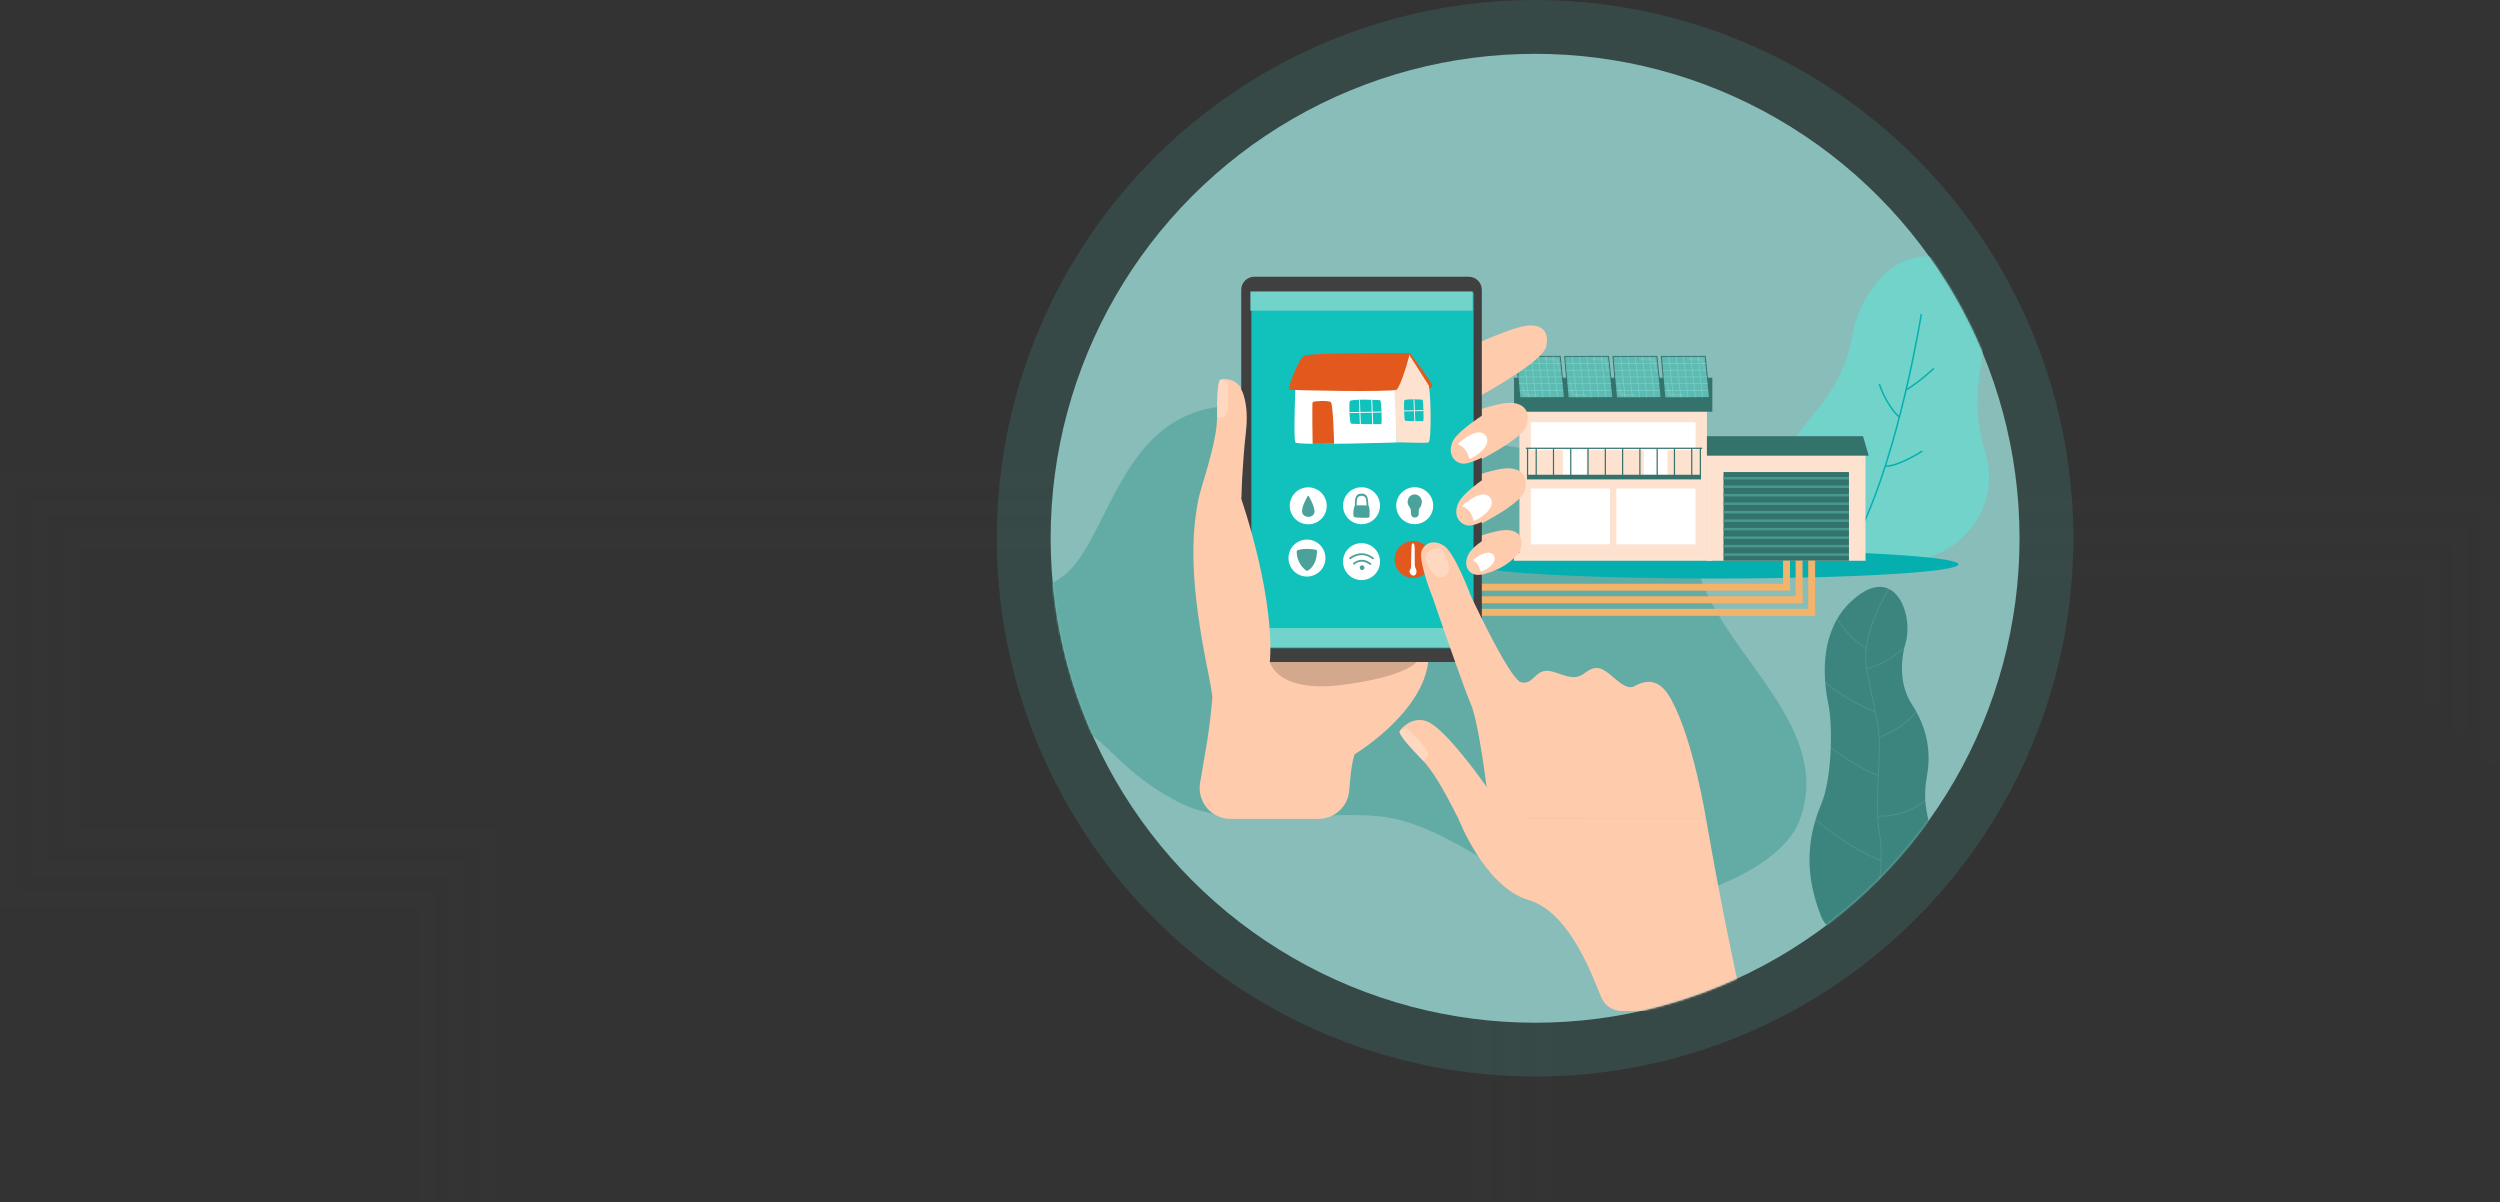 <svg width="1254" height="603" viewBox="0 0 1254 603" fill="none" xmlns="http://www.w3.org/2000/svg">
<rect x="0" y="0" width="1254" height="603" fill="#333333" stroke="none"/>
<g opacity="0.1">
<rect width="8" height="554" transform="matrix(-4.37114e-08 1 1 4.37114e-08 0.004 236)" fill="#404040"/>
<rect x="1253" y="250" width="8" height="402" transform="rotate(90 1253 250)" fill="#404040"/>
<rect width="8" height="215" transform="matrix(4.37114e-08 -1 -1 -4.37114e-08 215 455)" fill="#404040"/>
<rect width="8" height="159" transform="matrix(-1 0 0 1 39 266)" fill="#404040"/>
<rect x="210" y="447" width="8" height="158" fill="#404040"/>
<rect width="8" height="73" transform="matrix(1 0 0 -1 1215 353)" fill="#404040"/>
<rect x="778" y="683" width="8" height="190" transform="rotate(180 778 683)" fill="#404040"/>
<rect width="8" height="552" transform="matrix(-4.37114e-08 1 1 4.37114e-08 16.004 251)" fill="#404040"/>
<rect x="1238" y="265" width="8" height="401" transform="rotate(90 1238 265)" fill="#404040"/>
<rect width="8" height="217" transform="matrix(4.37114e-08 -1 -1 -4.37114e-08 233 440)" fill="#404040"/>
<rect width="8" height="189" transform="matrix(-1 0 0 1 24 251)" fill="#404040"/>
<rect x="225" y="432" width="8" height="188" fill="#404040"/>
<rect width="8" height="103" transform="matrix(1 0 0 -1 1230 368)" fill="#404040"/>
<rect x="763" y="698" width="8" height="189" transform="rotate(180 763 698)" fill="#404040"/>
<rect width="9" height="523" transform="matrix(-4.37114e-08 1 1 4.37114e-08 31.004 266)" fill="#404040"/>
<rect x="1217" y="280.002" width="9" height="399" transform="rotate(90 1217 280.002)" fill="#404040"/>
<rect width="9" height="218" transform="matrix(4.37114e-08 -1 -1 -4.37114e-08 249 425)" fill="#404040"/>
<rect width="9" height="219" transform="matrix(-1 0 0 1 9 236)" fill="#404040"/>
<rect x="240" y="416" width="9" height="219" fill="#404040"/>
<rect width="9" height="134" transform="matrix(1 0 0 -1 1245 384)" fill="#404040"/>
<rect x="748" y="617" width="9" height="137" transform="rotate(-180 748 617)" fill="#404040"/>
</g>
<circle opacity="0.2" cx="770" cy="270" r="270" fill="#4AA29A"/>
<circle cx="770" cy="270" r="243" fill="#89BDB9"/>
<mask id="mask0" mask-type="alpha" maskUnits="userSpaceOnUse" x="527" y="27" width="486" height="486">
<circle cx="770" cy="270" r="243" fill="#4B0731"/>
</mask>
<g mask="url(#mask0)">
<path d="M934.053 276.296C967.225 294.29 1006.35 263.71 996.038 227.426C995.898 226.928 995.747 226.427 995.587 225.922C982.968 185.969 1008.44 162.722 987.261 139.024C966.081 115.326 934.971 134.708 928.666 170.135C922.362 205.562 893.368 215.597 896.141 235.937C899.116 257.926 912.371 264.537 934.053 276.296Z" fill="#71D3CA"/>
<path d="M932.975 267.273L932.293 266.943C952.55 225.521 963.243 158.175 963.348 157.514L964.1 157.634C963.995 158.311 953.282 225.751 932.975 267.273Z" fill="#05AFAF"/>
<path d="M956.411 195.809L956.035 195.152C961.868 191.819 969.677 184.626 969.757 184.546L970.259 185.102C970.194 185.172 962.32 192.43 956.411 195.809Z" fill="#05AFAF"/>
<path d="M952.475 209.583C945.403 202.956 942.339 192.816 942.308 192.711L943.036 192.496C943.066 192.596 946.075 202.52 952.996 209.036L952.475 209.583Z" fill="#05AFAF"/>
<path d="M946.03 234.213H945.93V233.456C952.189 233.536 963.935 226.018 964.055 225.938L964.466 226.574C963.985 226.885 952.535 234.213 946.03 234.213Z" fill="#05AFAF"/>
<path d="M590.116 401.828C561.448 386.4 559.618 374.922 534.756 359.434C509.895 343.945 505.03 306.133 531.045 290.514C557.06 274.896 559.718 202.994 620.605 203.561C640.431 203.746 665.157 184.328 685.334 179.892C705.511 175.456 717.934 206.989 743.974 219.946C770.014 232.903 826.652 211.911 852.597 288.865C866.505 330.142 919.723 365.052 902.751 411.251C891.351 442.458 820.087 462.086 789.338 453.565C758.588 445.044 725.602 412.965 692.305 409.507C659.008 406.048 618.664 417.18 590.116 401.828Z" fill="#63ACA5"/>
<path d="M860.537 290.195C927.821 290.195 982.366 287.007 982.366 283.073C982.366 279.139 927.821 275.95 860.537 275.95C793.253 275.95 738.708 279.139 738.708 283.073C738.708 287.007 793.253 290.195 860.537 290.195Z" fill="#05AFAF"/>
<path d="M762.15 277.399H856.199V203.527H762.15V277.399Z" fill="#FDE2CF"/>
<path d="M856.194 281.268H935.743V227.015H856.194V281.268Z" fill="#FDE2CF"/>
<path d="M927.437 236.784H864.504V281.263H927.437V236.784Z" fill="#34726C"/>
<path d="M856.199 228.563H937.338L934.489 218.784H856.199V228.563Z" fill="#34726C"/>
<path d="M810.764 273.034H850.476V245.035H810.764V273.034Z" fill="white"/>
<path d="M767.863 273.034H807.575V245.035H767.863V273.034Z" fill="white"/>
<path d="M767.863 225.782H850.481V211.783H767.863V225.782Z" fill="white"/>
<path d="M858.902 189.487H759.442V206.534H858.902V189.487Z" fill="#34726C"/>
<path d="M858.902 277.403H759.442V281.268H858.902V277.403Z" fill="#FDE2CF"/>
<rect x="910.475" y="308.85" width="3.48" height="27.616" transform="rotate(-180 910.475 308.85)" fill="#F3B36A"/>
<rect x="897.878" y="292.8" width="3.48" height="158.576" transform="rotate(90 897.878 292.8)" fill="#F3B36A"/>
<rect x="904.171" y="302.463" width="3.48" height="21.218" transform="rotate(-180 904.171 302.463)" fill="#F3B36A"/>
<rect x="904.167" y="299.104" width="3.48" height="163.678" transform="rotate(90 904.167 299.104)" fill="#F3B36A"/>
<rect x="897.868" y="293.438" width="3.48" height="12.192" transform="rotate(-180 897.868 293.438)" fill="#F3B36A"/>
<rect x="910.471" y="305.407" width="3.48" height="173.411" transform="rotate(90 910.471 305.407)" fill="#F3B36A"/>
<path d="M824.516 238.132H836.458V222.143H824.516V238.132Z" fill="white"/>
<path d="M783.952 238.132H795.894V222.143H783.952V238.132Z" fill="white"/>
<path d="M765.922 240.468H853.21V238.137H765.922V240.468Z" fill="#34726C"/>
<path d="M765.36 225.165H853.852V224.549H765.36V225.165Z" fill="#34726C"/>
<path d="M852.603 238.814H853.21V224.859H852.603V238.814Z" fill="#34726C"/>
<path d="M848.27 238.814H848.876V224.859H848.27V238.814Z" fill="#34726C"/>
<path d="M839.603 238.814H840.21V224.859H839.603V238.814Z" fill="#34726C"/>
<path d="M830.931 238.814H831.538V224.859H830.931V238.814Z" fill="#34726C"/>
<path d="M822.265 238.814H822.872V224.859H822.265V238.814Z" fill="#34726C"/>
<path d="M813.598 238.814H814.205V224.859H813.598V238.814Z" fill="#34726C"/>
<path d="M804.932 238.814H805.539V224.859H804.932V238.814Z" fill="#34726C"/>
<path d="M796.26 238.814H796.867V224.859H796.26V238.814Z" fill="#34726C"/>
<path d="M787.588 238.814H788.195V224.859H787.588V238.814Z" fill="#34726C"/>
<path d="M778.927 238.814H779.534V224.859H778.927V238.814Z" fill="#34726C"/>
<path d="M770.255 238.814H770.862V224.859H770.255V238.814Z" fill="#34726C"/>
<path d="M765.922 238.814H766.529V224.859H765.922V238.814Z" fill="#34726C"/>
<path d="M834.949 200.359L857.744 199.717L855.562 178.495L833.068 178.545L834.949 200.359Z" fill="#34726C"/>
<path d="M835.4 199.887L857.212 199.271L855.121 178.966L833.6 179.011L835.4 199.887Z" fill="#5FBAB2"/>
<path d="M854.047 199.538C854.005 199.538 853.965 199.523 853.933 199.495C853.902 199.467 853.882 199.429 853.877 199.387L851.57 178.992C851.567 178.97 851.569 178.948 851.575 178.926C851.581 178.905 851.591 178.885 851.605 178.867C851.619 178.85 851.637 178.836 851.657 178.825C851.676 178.815 851.698 178.809 851.72 178.807C851.764 178.802 851.808 178.815 851.842 178.842C851.877 178.869 851.9 178.909 851.906 178.952L854.213 199.347C854.216 199.37 854.214 199.392 854.208 199.414C854.202 199.436 854.191 199.456 854.177 199.474C854.163 199.492 854.146 199.506 854.126 199.517C854.107 199.528 854.085 199.535 854.062 199.538H854.047Z" fill="#71D3CA"/>
<path d="M850.426 199.683C850.385 199.683 850.345 199.667 850.314 199.64C850.283 199.612 850.264 199.573 850.261 199.532L847.938 178.982C847.936 178.959 847.937 178.937 847.943 178.915C847.95 178.893 847.96 178.873 847.974 178.855C847.988 178.837 848.005 178.823 848.025 178.812C848.045 178.801 848.066 178.794 848.089 178.791C848.133 178.787 848.178 178.8 848.212 178.829C848.247 178.857 848.269 178.897 848.275 178.942L850.597 199.492C850.601 199.537 850.587 199.581 850.559 199.616C850.531 199.65 850.491 199.673 850.446 199.678L850.426 199.683Z" fill="#71D3CA"/>
<path d="M846.765 199.753C846.723 199.753 846.682 199.738 846.651 199.71C846.619 199.682 846.599 199.644 846.594 199.602L844.267 179.007C844.264 178.985 844.266 178.963 844.272 178.942C844.278 178.92 844.288 178.901 844.301 178.883C844.315 178.866 844.331 178.852 844.351 178.841C844.37 178.83 844.391 178.824 844.413 178.821C844.458 178.817 844.503 178.83 844.538 178.858C844.574 178.886 844.597 178.927 844.603 178.971L846.915 199.562C846.918 199.584 846.916 199.607 846.91 199.629C846.904 199.651 846.894 199.671 846.88 199.689C846.866 199.706 846.849 199.721 846.829 199.732C846.809 199.743 846.787 199.75 846.765 199.753Z" fill="#71D3CA"/>
<path d="M843.109 199.783C843.067 199.783 843.027 199.768 842.997 199.74C842.966 199.712 842.947 199.674 842.943 199.633L840.611 179.037C840.606 178.992 840.618 178.946 840.647 178.911C840.675 178.875 840.716 178.852 840.761 178.847C840.807 178.841 840.852 178.854 840.888 178.882C840.924 178.911 840.947 178.952 840.952 178.997L843.279 199.593C843.282 199.615 843.28 199.637 843.274 199.659C843.268 199.68 843.258 199.7 843.243 199.717C843.229 199.735 843.212 199.749 843.192 199.759C843.173 199.77 843.151 199.776 843.129 199.778L843.109 199.783Z" fill="#71D3CA"/>
<path d="M839.477 199.944C839.436 199.944 839.395 199.929 839.363 199.901C839.332 199.874 839.312 199.835 839.307 199.794L836.955 178.967C836.949 178.923 836.961 178.878 836.988 178.842C837.016 178.807 837.056 178.783 837.1 178.777C837.145 178.773 837.19 178.786 837.226 178.814C837.261 178.842 837.284 178.883 837.291 178.927L839.648 199.753C839.652 199.798 839.639 199.843 839.611 199.879C839.583 199.914 839.542 199.938 839.498 199.944H839.477Z" fill="#71D3CA"/>
<path d="M835.049 196.024C835.004 196.024 834.96 196.006 834.928 195.974C834.896 195.942 834.878 195.899 834.878 195.854C834.88 195.809 834.898 195.767 834.93 195.736C834.962 195.705 835.004 195.688 835.049 195.688L856.555 195.638C856.579 195.634 856.604 195.635 856.628 195.641C856.652 195.648 856.675 195.66 856.694 195.676C856.713 195.692 856.728 195.711 856.739 195.734C856.749 195.757 856.755 195.781 856.755 195.806C856.755 195.831 856.749 195.855 856.739 195.878C856.728 195.9 856.713 195.92 856.694 195.936C856.675 195.952 856.652 195.964 856.628 195.97C856.604 195.977 856.579 195.978 856.555 195.974L835.049 196.024Z" fill="#71D3CA"/>
<path d="M834.758 192.646C834.713 192.644 834.671 192.626 834.639 192.594C834.607 192.563 834.589 192.52 834.588 192.475C834.589 192.431 834.608 192.389 834.639 192.358C834.671 192.327 834.714 192.31 834.758 192.31L856.54 192.26C856.58 192.267 856.616 192.287 856.641 192.318C856.667 192.349 856.681 192.388 856.681 192.428C856.681 192.468 856.667 192.507 856.641 192.537C856.616 192.568 856.58 192.589 856.54 192.596L834.758 192.646Z" fill="#71D3CA"/>
<path d="M834.513 189.257C834.488 189.261 834.463 189.26 834.439 189.254C834.415 189.247 834.393 189.236 834.374 189.22C834.355 189.204 834.339 189.184 834.329 189.161C834.318 189.139 834.313 189.114 834.313 189.089C834.313 189.064 834.318 189.04 834.329 189.017C834.339 188.995 834.355 188.975 834.374 188.959C834.393 188.943 834.415 188.931 834.439 188.925C834.463 188.918 834.488 188.917 834.513 188.921L856.159 188.871C856.183 188.867 856.209 188.868 856.233 188.875C856.257 188.881 856.279 188.893 856.298 188.909C856.317 188.925 856.332 188.945 856.343 188.967C856.353 188.99 856.359 189.014 856.359 189.039C856.359 189.064 856.353 189.088 856.343 189.111C856.332 189.134 856.317 189.153 856.298 189.169C856.279 189.185 856.257 189.197 856.233 189.204C856.209 189.21 856.183 189.211 856.159 189.207L834.513 189.257Z" fill="#71D3CA"/>
<path d="M834.181 185.888C834.137 185.887 834.095 185.87 834.064 185.839C834.032 185.808 834.013 185.767 834.011 185.723C834.011 185.678 834.029 185.634 834.061 185.602C834.093 185.571 834.136 185.553 834.181 185.553L855.813 185.502C855.857 185.502 855.9 185.52 855.932 185.551C855.963 185.581 855.982 185.624 855.983 185.668C855.983 185.713 855.965 185.756 855.933 185.788C855.901 185.82 855.858 185.838 855.813 185.838L834.181 185.888Z" fill="#71D3CA"/>
<path d="M833.976 182.511C833.931 182.509 833.889 182.491 833.858 182.459C833.827 182.427 833.81 182.384 833.81 182.34C833.81 182.296 833.828 182.254 833.859 182.223C833.89 182.192 833.932 182.175 833.976 182.175L855.542 182.125C855.566 182.12 855.592 182.121 855.616 182.128C855.64 182.134 855.662 182.146 855.681 182.162C855.7 182.178 855.715 182.198 855.726 182.221C855.736 182.243 855.742 182.268 855.742 182.292C855.742 182.317 855.736 182.342 855.726 182.364C855.715 182.387 855.7 182.407 855.681 182.423C855.662 182.439 855.64 182.451 855.616 182.457C855.592 182.463 855.566 182.465 855.542 182.46L833.976 182.511Z" fill="#71D3CA"/>
<g opacity="0.3">
<path opacity="0.3" d="M854.233 179.733C854.855 180.064 855.396 187.222 855.14 187.502C854.885 187.783 853.576 182.114 852.803 181.327C852.031 180.54 847.407 180.711 846.785 180.395C846.163 180.079 846.163 179.698 846.163 179.698C846.163 179.698 853.611 179.397 854.233 179.733Z" fill="white"/>
</g>
<g opacity="0.3">
<path opacity="0.3" d="M836.94 198.71C836.313 198.394 835.586 191.271 835.836 190.986C836.087 190.7 837.542 196.319 838.344 197.086C839.146 197.852 843.766 197.587 844.362 197.863C844.959 198.138 845.004 198.544 845.004 198.544C845.004 198.544 837.572 199.025 836.94 198.71Z" fill="white"/>
</g>
<path d="M810.699 200.359L833.499 199.717L831.312 178.495L808.818 178.545L810.699 200.359Z" fill="#34726C"/>
<path d="M811.151 199.887L832.963 199.271L830.871 178.966L809.35 179.011L811.151 199.887Z" fill="#5FBAB2"/>
<path d="M829.798 199.538C829.756 199.538 829.715 199.523 829.684 199.495C829.653 199.467 829.632 199.429 829.627 199.387L827.32 178.992C827.316 178.948 827.33 178.903 827.358 178.869C827.386 178.834 827.426 178.812 827.471 178.807C827.515 178.802 827.559 178.815 827.595 178.842C827.63 178.869 827.654 178.908 827.661 178.952L829.968 199.347C829.973 199.392 829.96 199.437 829.932 199.473C829.903 199.508 829.863 199.531 829.818 199.538H829.798Z" fill="#71D3CA"/>
<path d="M826.162 199.683C826.12 199.683 826.079 199.668 826.048 199.64C826.016 199.612 825.996 199.574 825.991 199.532L823.669 178.982C823.666 178.959 823.668 178.937 823.674 178.915C823.68 178.893 823.691 178.873 823.705 178.855C823.719 178.837 823.736 178.823 823.756 178.812C823.775 178.801 823.797 178.794 823.82 178.791C823.864 178.787 823.908 178.8 823.943 178.829C823.978 178.857 824 178.897 824.005 178.942L826.327 199.492C826.332 199.536 826.319 199.58 826.292 199.614C826.265 199.649 826.225 199.671 826.182 199.678L826.162 199.683Z" fill="#71D3CA"/>
<path d="M822.515 199.753C822.473 199.753 822.433 199.738 822.401 199.71C822.37 199.683 822.35 199.644 822.345 199.603L820.018 179.007C820.019 178.966 820.035 178.926 820.063 178.896C820.091 178.866 820.13 178.847 820.17 178.843C820.211 178.839 820.253 178.849 820.286 178.873C820.32 178.897 820.344 178.932 820.354 178.972L822.686 199.562C822.69 199.607 822.677 199.652 822.649 199.688C822.621 199.723 822.58 199.747 822.535 199.753H822.515Z" fill="#71D3CA"/>
<path d="M818.864 199.783C818.822 199.783 818.782 199.768 818.75 199.74C818.719 199.713 818.699 199.674 818.694 199.633L816.367 179.037C816.364 179.015 816.365 178.993 816.371 178.972C816.377 178.951 816.387 178.931 816.4 178.914C816.414 178.897 816.431 178.882 816.45 178.871C816.469 178.861 816.49 178.854 816.512 178.851C816.557 178.846 816.602 178.858 816.637 178.885C816.673 178.912 816.696 178.952 816.703 178.997L819.03 199.592C819.033 199.615 819.031 199.637 819.025 199.658C819.019 199.68 819.008 199.7 818.994 199.717C818.98 199.735 818.963 199.749 818.943 199.759C818.923 199.77 818.902 199.776 818.879 199.778L818.864 199.783Z" fill="#71D3CA"/>
<path d="M815.228 199.944C815.187 199.944 815.147 199.929 815.116 199.901C815.086 199.873 815.066 199.835 815.063 199.794L812.705 178.967C812.703 178.945 812.704 178.922 812.71 178.9C812.716 178.879 812.727 178.858 812.741 178.841C812.755 178.823 812.772 178.808 812.792 178.797C812.812 178.786 812.833 178.779 812.856 178.777C812.9 178.773 812.945 178.786 812.979 178.814C813.014 178.842 813.036 178.883 813.041 178.927L815.399 199.753C815.402 199.776 815.4 199.799 815.394 199.82C815.388 199.842 815.377 199.862 815.363 199.88C815.349 199.898 815.332 199.913 815.312 199.924C815.292 199.935 815.271 199.941 815.248 199.944H815.228Z" fill="#71D3CA"/>
<path d="M810.805 196.024C810.765 196.017 810.729 195.996 810.703 195.966C810.677 195.935 810.663 195.896 810.663 195.856C810.663 195.816 810.677 195.777 810.703 195.746C810.729 195.716 810.765 195.695 810.805 195.688L832.311 195.638C832.335 195.634 832.36 195.635 832.384 195.641C832.408 195.648 832.431 195.66 832.45 195.676C832.469 195.692 832.484 195.711 832.494 195.734C832.505 195.757 832.51 195.781 832.51 195.806C832.51 195.831 832.505 195.855 832.494 195.878C832.484 195.9 832.469 195.92 832.45 195.936C832.431 195.952 832.408 195.964 832.384 195.97C832.36 195.977 832.335 195.978 832.311 195.974L810.805 196.024Z" fill="#71D3CA"/>
<path d="M810.514 192.646C810.491 192.646 810.469 192.641 810.448 192.633C810.428 192.624 810.409 192.611 810.393 192.596C810.377 192.58 810.365 192.561 810.356 192.54C810.348 192.52 810.343 192.497 810.343 192.475C810.343 192.431 810.361 192.389 810.392 192.358C810.423 192.327 810.465 192.31 810.509 192.31L832.291 192.26C832.315 192.255 832.34 192.257 832.364 192.263C832.388 192.269 832.41 192.281 832.429 192.297C832.448 192.313 832.464 192.333 832.474 192.356C832.485 192.378 832.49 192.403 832.49 192.427C832.49 192.452 832.485 192.477 832.474 192.499C832.464 192.522 832.448 192.542 832.429 192.558C832.41 192.574 832.388 192.586 832.364 192.592C832.34 192.599 832.315 192.6 832.291 192.595L810.514 192.646Z" fill="#71D3CA"/>
<path d="M810.263 189.258C810.24 189.258 810.218 189.253 810.198 189.245C810.177 189.236 810.158 189.223 810.142 189.208C810.126 189.192 810.114 189.173 810.105 189.152C810.097 189.132 810.092 189.109 810.092 189.087C810.094 189.043 810.112 189.001 810.144 188.97C810.176 188.939 810.218 188.922 810.263 188.922L831.909 188.872C831.949 188.878 831.985 188.899 832.011 188.93C832.036 188.96 832.051 188.999 832.051 189.039C832.051 189.08 832.036 189.119 832.011 189.149C831.985 189.18 831.949 189.201 831.909 189.207L810.258 189.258H810.263Z" fill="#71D3CA"/>
<path d="M809.932 185.889C809.892 185.883 809.856 185.862 809.83 185.831C809.804 185.801 809.79 185.762 809.79 185.722C809.79 185.681 809.804 185.643 809.83 185.612C809.856 185.581 809.892 185.56 809.932 185.554L831.563 185.503C831.588 185.499 831.613 185.5 831.637 185.507C831.661 185.513 831.683 185.525 831.702 185.541C831.721 185.557 831.736 185.577 831.747 185.599C831.757 185.622 831.763 185.647 831.763 185.671C831.763 185.696 831.757 185.721 831.747 185.743C831.736 185.766 831.721 185.786 831.702 185.802C831.683 185.818 831.661 185.829 831.637 185.836C831.613 185.842 831.588 185.844 831.563 185.839L809.932 185.889Z" fill="#71D3CA"/>
<path d="M809.731 182.511C809.709 182.511 809.687 182.506 809.666 182.498C809.645 182.489 809.626 182.476 809.611 182.461C809.595 182.445 809.582 182.426 809.574 182.405C809.565 182.385 809.561 182.362 809.561 182.34C809.561 182.296 809.578 182.254 809.609 182.223C809.64 182.192 809.682 182.175 809.726 182.175L831.292 182.125C831.317 182.12 831.342 182.121 831.366 182.128C831.39 182.134 831.412 182.146 831.431 182.162C831.45 182.178 831.466 182.198 831.476 182.221C831.487 182.243 831.492 182.268 831.492 182.292C831.492 182.317 831.487 182.342 831.476 182.364C831.466 182.387 831.45 182.407 831.431 182.423C831.412 182.439 831.39 182.451 831.366 182.457C831.342 182.463 831.317 182.465 831.292 182.46L809.726 182.511H809.731Z" fill="#71D3CA"/>
<g opacity="0.3">
<path opacity="0.3" d="M829.983 179.733C830.605 180.064 831.147 187.222 830.891 187.502C830.635 187.783 829.326 182.114 828.554 181.327C827.782 180.54 823.163 180.711 822.536 180.395C821.909 180.079 821.914 179.698 821.914 179.698C821.914 179.698 829.362 179.397 829.983 179.733Z" fill="white"/>
</g>
<g opacity="0.3">
<path opacity="0.3" d="M812.695 198.71C812.063 198.394 811.341 191.271 811.587 190.986C811.833 190.7 813.292 196.319 814.095 197.086C814.897 197.852 819.516 197.587 820.113 197.863C820.71 198.138 820.75 198.544 820.75 198.544C820.75 198.544 813.312 199.025 812.695 198.71Z" fill="white"/>
</g>
<path d="M786.455 200.359L809.25 199.717L807.063 178.495L784.569 178.545L786.455 200.359Z" fill="#34726C"/>
<path d="M786.901 199.887L808.718 199.271L806.627 178.966L785.1 179.011L786.901 199.887Z" fill="#5FBAB2"/>
<path d="M805.548 199.538C805.507 199.538 805.467 199.523 805.436 199.495C805.406 199.467 805.386 199.429 805.383 199.387L803.076 178.992C803.073 178.97 803.074 178.948 803.08 178.927C803.086 178.906 803.096 178.886 803.11 178.869C803.123 178.852 803.14 178.837 803.159 178.827C803.178 178.816 803.199 178.809 803.221 178.807C803.265 178.802 803.31 178.815 803.345 178.842C803.38 178.869 803.404 178.908 803.412 178.952L805.719 199.347C805.722 199.37 805.72 199.392 805.714 199.414C805.708 199.436 805.697 199.456 805.683 199.474C805.669 199.492 805.652 199.506 805.632 199.517C805.612 199.528 805.591 199.535 805.568 199.538H805.548Z" fill="#71D3CA"/>
<path d="M801.912 199.683C801.87 199.683 801.83 199.668 801.798 199.64C801.767 199.613 801.747 199.574 801.742 199.533L799.42 178.982C799.414 178.937 799.427 178.892 799.455 178.856C799.483 178.82 799.525 178.797 799.57 178.792C799.615 178.786 799.661 178.799 799.696 178.827C799.732 178.856 799.755 178.897 799.761 178.942L802.083 199.493C802.087 199.537 802.073 199.581 802.045 199.616C802.017 199.651 801.977 199.673 801.932 199.678L801.912 199.683Z" fill="#71D3CA"/>
<path d="M798.266 199.754C798.224 199.754 798.184 199.739 798.154 199.711C798.123 199.683 798.104 199.645 798.1 199.603L795.758 179.008C795.752 178.984 795.752 178.959 795.756 178.936C795.761 178.912 795.77 178.889 795.784 178.869C795.798 178.849 795.816 178.832 795.837 178.82C795.858 178.808 795.882 178.8 795.906 178.798C795.93 178.795 795.955 178.798 795.978 178.805C796.001 178.813 796.022 178.826 796.04 178.842C796.058 178.859 796.072 178.879 796.081 178.902C796.091 178.924 796.095 178.948 796.094 178.973L798.426 199.563C798.429 199.586 798.427 199.608 798.421 199.63C798.415 199.652 798.405 199.672 798.391 199.69C798.377 199.708 798.36 199.722 798.34 199.733C798.32 199.744 798.298 199.751 798.276 199.754H798.266Z" fill="#71D3CA"/>
<path d="M794.615 199.783C794.573 199.783 794.532 199.768 794.501 199.74C794.469 199.712 794.449 199.674 794.444 199.632L792.117 179.037C792.117 178.995 792.133 178.955 792.161 178.924C792.188 178.893 792.226 178.873 792.268 178.868C792.309 178.863 792.35 178.874 792.385 178.897C792.419 178.921 792.443 178.956 792.453 178.997L794.785 199.592C794.79 199.637 794.776 199.681 794.748 199.716C794.72 199.75 794.679 199.773 794.635 199.778L794.615 199.783Z" fill="#71D3CA"/>
<path d="M790.984 199.944C790.942 199.944 790.901 199.929 790.87 199.901C790.838 199.874 790.818 199.835 790.813 199.794L788.456 178.967C788.451 178.922 788.465 178.877 788.493 178.842C788.521 178.806 788.561 178.783 788.606 178.777C788.651 178.773 788.696 178.786 788.732 178.814C788.767 178.842 788.791 178.883 788.797 178.927L791.149 199.753C791.152 199.776 791.15 199.799 791.144 199.82C791.138 199.842 791.128 199.862 791.114 199.88C791.1 199.898 791.082 199.913 791.063 199.924C791.043 199.935 791.021 199.941 790.999 199.944H790.984Z" fill="#71D3CA"/>
<path d="M786.555 196.023C786.531 196.027 786.506 196.026 786.482 196.02C786.458 196.013 786.435 196.002 786.416 195.986C786.397 195.97 786.382 195.95 786.371 195.927C786.361 195.905 786.355 195.88 786.355 195.855C786.355 195.83 786.361 195.806 786.371 195.783C786.382 195.761 786.397 195.741 786.416 195.725C786.435 195.709 786.458 195.697 786.482 195.691C786.506 195.684 786.531 195.683 786.555 195.687L808.056 195.637C808.096 195.644 808.132 195.665 808.158 195.695C808.183 195.726 808.198 195.765 808.198 195.805C808.198 195.845 808.183 195.884 808.158 195.915C808.132 195.946 808.096 195.966 808.056 195.973L786.55 196.023H786.555Z" fill="#71D3CA"/>
<path d="M786.264 192.646C786.24 192.65 786.215 192.649 786.191 192.642C786.167 192.636 786.144 192.624 786.125 192.608C786.106 192.592 786.091 192.572 786.08 192.55C786.07 192.527 786.065 192.502 786.065 192.478C786.065 192.453 786.07 192.428 786.08 192.406C786.091 192.383 786.106 192.363 786.125 192.347C786.144 192.331 786.167 192.32 786.191 192.313C786.215 192.307 786.24 192.305 786.264 192.31L808.041 192.26C808.066 192.255 808.091 192.257 808.115 192.263C808.139 192.269 808.161 192.281 808.18 192.297C808.199 192.313 808.214 192.333 808.225 192.356C808.235 192.378 808.241 192.403 808.241 192.427C808.241 192.452 808.235 192.477 808.225 192.499C808.214 192.522 808.199 192.542 808.18 192.558C808.161 192.574 808.139 192.586 808.115 192.592C808.091 192.598 808.066 192.6 808.041 192.595L786.264 192.646Z" fill="#71D3CA"/>
<path d="M786.014 189.258C785.974 189.251 785.938 189.23 785.912 189.199C785.886 189.169 785.872 189.13 785.872 189.09C785.872 189.049 785.886 189.011 785.912 188.98C785.938 188.949 785.974 188.929 786.014 188.922L807.665 188.872C807.709 188.873 807.751 188.89 807.783 188.921C807.814 188.952 807.833 188.993 807.836 189.037C807.836 189.082 807.818 189.126 807.786 189.157C807.754 189.189 807.71 189.207 807.665 189.207L786.014 189.258Z" fill="#71D3CA"/>
<path d="M785.687 185.889C785.663 185.894 785.638 185.892 785.614 185.886C785.59 185.88 785.567 185.868 785.548 185.852C785.529 185.836 785.514 185.816 785.504 185.793C785.493 185.771 785.488 185.746 785.488 185.722C785.488 185.697 785.493 185.672 785.504 185.65C785.514 185.627 785.529 185.607 785.548 185.591C785.567 185.575 785.59 185.563 785.614 185.557C785.638 185.551 785.663 185.549 785.687 185.554L807.314 185.503C807.338 185.499 807.363 185.5 807.387 185.507C807.411 185.513 807.434 185.525 807.453 185.541C807.472 185.557 807.487 185.577 807.497 185.599C807.508 185.622 807.513 185.647 807.513 185.671C807.513 185.696 807.508 185.721 807.497 185.743C807.487 185.766 807.472 185.786 807.453 185.802C807.434 185.818 807.411 185.829 807.387 185.836C807.363 185.842 807.338 185.844 807.314 185.839L785.682 185.889H785.687Z" fill="#71D3CA"/>
<path d="M785.482 182.511C785.457 182.515 785.432 182.514 785.408 182.508C785.384 182.501 785.362 182.49 785.343 182.474C785.324 182.458 785.309 182.438 785.298 182.415C785.288 182.393 785.282 182.368 785.282 182.343C785.282 182.318 785.288 182.294 785.298 182.271C785.309 182.249 785.324 182.229 785.343 182.213C785.362 182.197 785.384 182.185 785.408 182.179C785.432 182.172 785.457 182.171 785.482 182.175L807.048 182.125C807.092 182.126 807.134 182.144 807.166 182.175C807.197 182.205 807.216 182.247 807.219 182.291C807.219 182.336 807.201 182.379 807.169 182.411C807.137 182.443 807.093 182.461 807.048 182.461L785.482 182.511Z" fill="#71D3CA"/>
<g opacity="0.3">
<path opacity="0.3" d="M805.739 179.733C806.356 180.064 806.898 187.222 806.647 187.502C806.396 187.783 805.082 182.114 804.31 181.327C803.537 180.54 798.913 180.711 798.291 180.395C797.669 180.079 797.669 179.698 797.669 179.698C797.669 179.698 805.117 179.397 805.739 179.733Z" fill="white"/>
</g>
<g opacity="0.3">
<path opacity="0.3" d="M788.446 198.71C787.814 198.394 787.092 191.271 787.337 190.986C787.583 190.7 789.043 196.319 789.845 197.086C790.648 197.852 795.267 197.587 795.864 197.863C796.46 198.138 796.506 198.544 796.506 198.544C796.506 198.544 789.078 199.025 788.446 198.71Z" fill="white"/>
</g>
<path d="M762.205 200.359L785 199.717L782.819 178.495L760.325 178.545L762.205 200.359Z" fill="#34726C"/>
<path d="M762.657 199.887L784.469 199.271L782.377 178.966L760.851 179.011L762.657 199.887Z" fill="#5FBAB2"/>
<path d="M781.299 199.538C781.258 199.538 781.218 199.522 781.187 199.495C781.156 199.467 781.137 199.429 781.133 199.387L778.826 178.992C778.824 178.97 778.825 178.948 778.832 178.926C778.838 178.905 778.848 178.885 778.862 178.867C778.876 178.85 778.894 178.836 778.913 178.825C778.933 178.815 778.955 178.809 778.977 178.807C779.021 178.802 779.064 178.815 779.099 178.842C779.133 178.869 779.156 178.909 779.162 178.952L781.47 199.347C781.472 199.37 781.471 199.392 781.465 199.414C781.458 199.436 781.448 199.456 781.434 199.474C781.42 199.492 781.403 199.506 781.383 199.517C781.363 199.528 781.342 199.535 781.319 199.538H781.299Z" fill="#71D3CA"/>
<path d="M777.663 199.682C777.621 199.683 777.582 199.667 777.551 199.639C777.52 199.611 777.501 199.573 777.497 199.532L775.175 178.981C775.169 178.958 775.169 178.934 775.173 178.91C775.177 178.886 775.187 178.863 775.2 178.844C775.214 178.824 775.232 178.807 775.253 178.794C775.273 178.782 775.297 178.774 775.321 178.771C775.345 178.768 775.369 178.771 775.392 178.778C775.415 178.785 775.436 178.797 775.454 178.813C775.472 178.829 775.487 178.849 775.497 178.871C775.506 178.893 775.511 178.917 775.511 178.941L777.833 199.492C777.838 199.536 777.824 199.581 777.796 199.615C777.768 199.65 777.727 199.672 777.683 199.677L777.663 199.682Z" fill="#71D3CA"/>
<path d="M774.017 199.753C773.975 199.753 773.935 199.738 773.905 199.71C773.874 199.682 773.855 199.644 773.851 199.603L771.519 179.007C771.514 178.962 771.528 178.917 771.557 178.882C771.585 178.846 771.627 178.824 771.672 178.819C771.717 178.815 771.763 178.828 771.798 178.857C771.833 178.885 771.855 178.927 771.86 178.972L774.192 199.563C774.195 199.585 774.193 199.608 774.187 199.63C774.181 199.651 774.171 199.672 774.157 199.689C774.143 199.707 774.126 199.722 774.106 199.733C774.086 199.744 774.064 199.751 774.042 199.753H774.017Z" fill="#71D3CA"/>
<path d="M770.365 199.783C770.324 199.783 770.284 199.768 770.253 199.74C770.223 199.712 770.204 199.674 770.2 199.633L767.868 179.037C767.863 178.992 767.877 178.948 767.905 178.913C767.933 178.879 767.974 178.857 768.018 178.851C768.04 178.849 768.062 178.85 768.083 178.856C768.104 178.862 768.124 178.872 768.141 178.885C768.159 178.899 768.173 178.916 768.184 178.935C768.194 178.954 768.201 178.975 768.204 178.997L770.536 199.592C770.539 199.615 770.537 199.637 770.531 199.658C770.525 199.68 770.514 199.7 770.5 199.717C770.486 199.735 770.469 199.749 770.449 199.759C770.429 199.77 770.408 199.776 770.385 199.778L770.365 199.783Z" fill="#71D3CA"/>
<path d="M766.734 199.944C766.692 199.944 766.652 199.929 766.62 199.901C766.589 199.874 766.569 199.835 766.564 199.794L764.212 178.967C764.208 178.945 764.209 178.923 764.215 178.901C764.22 178.879 764.23 178.859 764.244 178.841C764.257 178.823 764.274 178.808 764.294 178.797C764.313 178.786 764.335 178.779 764.357 178.777C764.402 178.773 764.447 178.786 764.483 178.814C764.518 178.842 764.541 178.883 764.548 178.927L766.905 199.753C766.909 199.798 766.896 199.843 766.868 199.879C766.84 199.914 766.799 199.938 766.755 199.944H766.734Z" fill="#71D3CA"/>
<path d="M762.306 196.023C762.281 196.027 762.256 196.026 762.232 196.02C762.208 196.013 762.186 196.002 762.167 195.986C762.148 195.97 762.132 195.95 762.122 195.927C762.111 195.905 762.106 195.88 762.106 195.855C762.106 195.83 762.111 195.806 762.122 195.783C762.132 195.761 762.148 195.741 762.167 195.725C762.186 195.709 762.208 195.697 762.232 195.691C762.256 195.684 762.281 195.683 762.306 195.687L783.812 195.637C783.856 195.638 783.898 195.656 783.929 195.687C783.961 195.717 783.98 195.759 783.982 195.803C783.982 195.848 783.964 195.891 783.932 195.923C783.9 195.955 783.857 195.973 783.812 195.973L762.306 196.023Z" fill="#71D3CA"/>
<path d="M762.015 192.646C761.99 192.65 761.965 192.649 761.941 192.642C761.917 192.636 761.895 192.624 761.876 192.608C761.857 192.592 761.841 192.572 761.831 192.55C761.82 192.527 761.815 192.503 761.815 192.478C761.815 192.453 761.82 192.428 761.831 192.406C761.841 192.383 761.857 192.363 761.876 192.347C761.895 192.331 761.917 192.32 761.941 192.313C761.965 192.307 761.99 192.306 762.015 192.31L783.791 192.26C783.831 192.267 783.867 192.287 783.893 192.318C783.919 192.349 783.933 192.388 783.933 192.428C783.933 192.468 783.919 192.507 783.893 192.537C783.867 192.568 783.831 192.589 783.791 192.596L762.01 192.646H762.015Z" fill="#71D3CA"/>
<path d="M761.769 189.257C761.745 189.261 761.72 189.26 761.696 189.254C761.672 189.247 761.649 189.236 761.63 189.22C761.611 189.204 761.596 189.184 761.585 189.161C761.575 189.139 761.569 189.114 761.569 189.089C761.569 189.064 761.575 189.04 761.585 189.017C761.596 188.995 761.611 188.975 761.63 188.959C761.649 188.943 761.672 188.931 761.696 188.925C761.72 188.918 761.745 188.917 761.769 188.921L783.416 188.871C783.44 188.867 783.465 188.868 783.489 188.875C783.513 188.881 783.536 188.893 783.555 188.909C783.574 188.925 783.589 188.945 783.599 188.967C783.61 188.99 783.615 189.014 783.615 189.039C783.615 189.064 783.61 189.088 783.599 189.111C783.589 189.134 783.574 189.153 783.555 189.169C783.536 189.185 783.513 189.197 783.489 189.204C783.465 189.21 783.44 189.211 783.416 189.207L761.769 189.257Z" fill="#71D3CA"/>
<path d="M761.438 185.888C761.414 185.893 761.389 185.891 761.365 185.885C761.341 185.879 761.318 185.867 761.299 185.851C761.28 185.835 761.265 185.815 761.254 185.792C761.244 185.77 761.238 185.745 761.238 185.72C761.238 185.696 761.244 185.671 761.254 185.649C761.265 185.626 761.28 185.606 761.299 185.59C761.318 185.574 761.341 185.562 761.365 185.556C761.389 185.549 761.414 185.548 761.438 185.553L783.07 185.502C783.114 185.502 783.156 185.52 783.187 185.551C783.218 185.582 783.235 185.624 783.235 185.668C783.236 185.69 783.232 185.712 783.224 185.733C783.216 185.753 783.204 185.772 783.188 185.788C783.173 185.804 783.155 185.817 783.134 185.825C783.114 185.834 783.092 185.838 783.07 185.838L761.438 185.888Z" fill="#71D3CA"/>
<path d="M761.232 182.511C761.208 182.515 761.183 182.514 761.159 182.507C761.135 182.501 761.112 182.489 761.093 182.473C761.074 182.457 761.059 182.437 761.049 182.415C761.038 182.392 761.033 182.367 761.033 182.343C761.033 182.318 761.038 182.293 761.049 182.271C761.059 182.248 761.074 182.228 761.093 182.212C761.112 182.196 761.135 182.185 761.159 182.178C761.183 182.172 761.208 182.17 761.232 182.175L782.799 182.125C782.823 182.12 782.848 182.121 782.872 182.128C782.896 182.134 782.918 182.146 782.937 182.162C782.956 182.178 782.972 182.198 782.982 182.221C782.993 182.243 782.998 182.268 782.998 182.292C782.998 182.317 782.993 182.342 782.982 182.364C782.972 182.387 782.956 182.407 782.937 182.423C782.918 182.439 782.896 182.451 782.872 182.457C782.848 182.463 782.823 182.465 782.799 182.46L761.232 182.511Z" fill="#71D3CA"/>
<g opacity="0.3">
<path opacity="0.3" d="M781.489 179.733C782.111 180.064 782.653 187.222 782.397 187.502C782.141 187.783 780.832 182.114 780.06 181.327C779.288 180.54 774.663 180.711 774.042 180.395C773.42 180.079 773.42 179.698 773.42 179.698C773.42 179.698 780.867 179.397 781.489 179.733Z" fill="white"/>
</g>
<g opacity="0.3">
<path opacity="0.3" d="M764.197 198.71C763.57 198.394 762.843 191.271 763.093 190.986C763.344 190.7 764.799 196.319 765.601 197.086C766.403 197.852 771.023 197.587 771.619 197.863C772.216 198.138 772.261 198.544 772.261 198.544C772.261 198.544 764.829 199.025 764.197 198.71Z" fill="white"/>
</g>
<path d="M857.212 199.272H761.769V203.532H857.212V199.272Z" fill="#34726C"/>
<path d="M864.505 240.518H927.438V239.255H864.505V240.518Z" fill="#459991"/>
<path d="M864.505 244.778H927.438V243.515H864.505V244.778Z" fill="#459991"/>
<path d="M864.505 249.033H927.438V247.77H864.505V249.033Z" fill="#459991"/>
<path d="M864.505 253.284H927.438V252.021H864.505V253.284Z" fill="#459991"/>
<path d="M864.505 257.539H927.438V256.276H864.505V257.539Z" fill="#459991"/>
<path d="M864.505 261.796H927.438V260.533H864.505V261.796Z" fill="#459991"/>
<path d="M864.505 266.052H927.438V264.788H864.505V266.052Z" fill="#459991"/>
<path d="M864.505 270.307H927.438V269.044H864.505V270.307Z" fill="#459991"/>
<path d="M864.505 274.562H927.438V273.299H864.505V274.562Z" fill="#459991"/>
<path d="M864.505 278.812H927.438V277.549H864.505V278.812Z" fill="#459991"/>
<path d="M941.017 470.535C946.561 470.114 951.905 468.28 956.539 465.209C961.173 462.138 964.942 457.931 967.488 452.991C970.942 446.217 973.405 437.658 971.367 428.513C967.243 409.993 963.986 403.559 966.567 389.18C968.665 377.482 966.869 365.333 959.08 353.436C953.222 344.496 952.857 332.802 955.85 322.551C960.065 308.094 950.095 280.862 927.91 302.272C914.158 315.547 913.591 336.414 917.127 353.336C919.369 364.132 918.927 390.532 913.562 403.273C905.479 422.46 905.908 440.401 913.385 459.433C917.542 469.975 930.39 471.381 941.017 470.535Z" fill="#3C857E"/>
<path opacity="0.1" d="M936.658 470.805L936.23 470.669C936.33 470.361 946.197 439.741 942.673 419.104C940.928 408.855 941.471 398.053 942 387.607C942.33 381.155 942.638 375.065 942.361 369.614C942.102 364.549 940.45 356.89 938.859 349.501C937.34 342.439 935.906 335.78 935.642 331.376C934.677 315.241 947.147 295.403 947.275 295.203L947.653 295.447C947.53 295.641 935.137 315.36 936.092 331.349C936.352 335.708 937.785 342.362 939.3 349.404C940.895 356.813 942.548 364.476 942.812 369.592C943.09 375.074 942.781 381.179 942.463 387.639C941.933 398.059 941.388 408.851 943.126 419.041C946.655 439.778 936.758 470.498 936.658 470.805Z" fill="white"/>
<path opacity="0.1" d="M936.182 335.779L936.091 335.337C947.206 332.378 955.083 324.527 955.164 324.449L955.481 324.767C955.38 324.849 947.42 332.789 936.182 335.779Z" fill="white"/>
<path opacity="0.1" d="M936.132 325.649C930.065 321.825 925.001 316.605 921.363 310.426L921.764 310.215C925.358 316.328 930.367 321.49 936.371 325.267L936.132 325.649Z" fill="white"/>
<path opacity="0.1" d="M940.393 357.035C928.004 352.877 915.519 342.662 915.39 342.561L915.682 342.214C915.806 342.316 928.228 352.477 940.539 356.606L940.393 357.035Z" fill="white"/>
<path opacity="0.1" d="M942.643 369.812L942.521 369.376C953.606 366.219 961.003 356.998 961.077 356.906L961.432 357.185C961.359 357.277 953.892 366.61 942.643 369.812Z" fill="white"/>
<path opacity="0.1" d="M942.067 389.308C930.429 384.6 918.296 375.341 918.174 375.243L918.449 374.889C918.57 374.982 930.63 384.21 942.236 388.889L942.067 389.308Z" fill="white"/>
<path opacity="0.1" d="M950.529 408.836C947.68 409.429 944.773 409.689 941.864 409.612L941.873 409.16C956.386 409.539 965.5 401.457 965.591 401.376L965.891 401.708C965.809 401.782 960.1 406.848 950.529 408.836Z" fill="white"/>
<path opacity="0.1" d="M943.538 431.897C925.392 424.614 910.7 411.417 910.569 411.28L910.873 410.946C911.019 411.079 925.649 424.222 943.721 431.475L943.538 431.897Z" fill="white"/>
<path d="M660.844 211.813C660.844 211.813 747.4 165.569 765.826 163.374C765.826 163.374 778.174 161.219 775.616 173.674C772.637 188.175 671.336 234.273 671.336 234.273L660.844 211.813Z" fill="#FFCBAD"/>
<path d="M644.113 245.76C644.113 245.76 736.923 203.226 756.197 202.113C756.197 202.113 769.162 200.66 765.726 213.431C761.714 228.298 653.582 269.754 653.582 269.754L644.113 245.76Z" fill="#FFCBAD"/>
<path d="M642.969 278.656C642.969 278.656 735.895 236.052 755.194 234.959C755.194 234.959 768.174 233.5 764.723 246.287C760.711 261.173 652.438 302.685 652.438 302.685L642.969 278.656Z" fill="#FFCBAD"/>
<path d="M658.893 303.167C658.893 303.167 738.106 266.863 754.562 265.915C754.562 265.915 765.626 264.672 762.682 275.574C761.679 279.208 752.44 283.624 741.115 289.608C712.969 304.54 666.963 323.647 666.963 323.647L658.893 303.167Z" fill="#FFCBAD"/>
<path d="M716.385 332.063L622.597 243.059V194.655C621.527 192.974 619.97 191.659 618.133 190.885C616.296 190.111 614.266 189.916 612.315 190.325C612.255 190.34 612.197 190.365 612.145 190.4C610.665 191.307 610.435 199.532 610.48 209.326C610.53 221.897 602.244 244.668 601.171 250.202C597.66 268.296 596.406 290.511 606.186 338.168C607.034 342.288 607.666 346.007 608.122 349.365C608.122 349.496 607.47 361.605 604.195 379.665C604.134 379.853 604.098 380.048 604.09 380.246C603.679 382.492 602.866 387.374 601.959 392.682C601.581 394.901 601.692 397.176 602.284 399.347C602.876 401.519 603.935 403.536 605.387 405.257C606.839 406.977 608.649 408.361 610.691 409.311C612.733 410.261 614.958 410.754 617.21 410.756H661.346C665.282 410.753 669.07 409.254 671.941 406.563C674.812 403.872 676.552 400.191 676.808 396.266C677.26 389.619 678.062 382.341 679.466 378.357C684.141 375.459 713.461 356.267 716.385 332.063Z" fill="#FFCBAD"/>
<path d="M736.697 138.804H629.187C625.55 138.804 622.602 141.751 622.602 145.385V325.483C622.602 329.118 625.55 332.064 629.187 332.064H736.697C740.334 332.064 743.282 329.118 743.282 325.483V145.385C743.282 141.751 740.334 138.804 736.697 138.804Z" fill="#404040"/>
<path d="M739.15 146.663H627.688V325.156H739.15V146.663Z" fill="#10C1BC"/>
<path d="M738.673 315.031H627.211V324.679H738.673V315.031Z" fill="#71D3CA"/>
<path d="M738.673 146.187H627.211V155.836H738.673V146.187Z" fill="#71D3CA"/>
<path d="M716.926 194.811C717.192 194.801 717.451 194.719 717.674 194.574C717.898 194.429 718.078 194.226 718.195 193.987C718.312 193.748 718.362 193.482 718.34 193.216C718.318 192.951 718.225 192.697 718.07 192.48C717.358 191.227 707.768 177.042 706.935 177.062C706.103 177.082 700.611 193.433 700.611 193.433L716.926 194.811Z" fill="#E2581D"/>
<path d="M649.77 194.325C649.77 194.325 648.732 220.353 649.77 221.937C650.808 223.521 700.556 221.937 700.556 221.937C700.556 221.937 700.997 193.974 699.372 193.197C697.747 192.42 649.77 194.325 649.77 194.325Z" fill="white"/>
<path d="M700.556 221.938C702.256 221.703 714.599 222.44 716.475 221.938C718.351 221.437 717.583 193.599 716.475 193.012C715.367 192.426 699.373 193.198 699.373 193.198L700.556 221.938Z" fill="#FDE2CF"/>
<path d="M706.901 178.014L716.475 193.011L701.414 193.487L706.901 178.014Z" fill="#FDE2CF"/>
<path d="M700.561 195.437C698.505 196.76 648.331 195.833 646.896 195.437C645.462 195.041 651.35 180.159 654.068 178.49C656.787 176.821 706.229 177.182 706.931 177.062C707.633 176.941 702.527 194.169 700.561 195.437Z" fill="#E2581D"/>
<path d="M658.422 222.644C658.422 222.644 658.071 202.259 658.422 201.702C658.773 201.146 666.241 200.75 667.51 201.702C668.779 202.654 669.18 222.614 669.18 222.614L658.422 222.644Z" fill="#E2581D"/>
<path d="M677.209 201.001C676.482 201.262 676.949 212.179 677.676 212.474C678.403 212.77 692.195 212.82 692.767 212.715C693.339 212.61 692.923 200.846 692.266 200.741C691.609 200.635 679.797 200.079 677.209 201.001Z" fill="#10C1BC"/>
<path d="M682.116 200.505L681.64 200.524L682.115 212.78L682.591 212.761L682.116 200.505Z" fill="white"/>
<path d="M688.297 200.482L687.82 200.5L688.298 212.756L688.774 212.738L688.297 200.482Z" fill="white"/>
<path d="M692.972 206.434L676.845 206.724L676.854 207.2L692.981 206.91L692.972 206.434Z" fill="white"/>
<path d="M704.478 200.755C704.037 200.985 704.318 210.779 704.759 211.025C705.2 211.271 713.536 211.336 713.882 211.24C714.228 211.145 713.977 200.614 713.571 200.524C713.165 200.434 706.043 199.928 704.478 200.755Z" fill="#10C1BC"/>
<path d="M709.481 200.295L709.005 200.313L709.437 211.458L709.913 211.439L709.481 200.295Z" fill="#F1F0F8"/>
<path d="M714.034 205.719L704.125 205.897L704.134 206.374L714.043 206.196L714.034 205.719Z" fill="#F1F0F8"/>
<path d="M691.966 255.814C693.152 250.832 690.073 245.831 685.088 244.645C680.103 243.46 675.1 246.537 673.913 251.519C672.727 256.501 675.806 261.501 680.791 262.687C685.776 263.873 690.779 260.796 691.966 255.814Z" fill="white"/>
<path d="M717.149 259.069C720.14 254.912 719.193 249.117 715.033 246.127C710.872 243.138 705.074 244.084 702.083 248.242C699.091 252.4 700.038 258.194 704.199 261.184C708.359 264.174 714.157 263.227 717.149 259.069Z" fill="white"/>
<path d="M689.503 288.268C693.126 284.647 693.126 278.775 689.503 275.154C685.879 271.533 680.005 271.533 676.381 275.154C672.758 278.775 672.758 284.647 676.381 288.268C680.005 291.889 685.879 291.889 689.503 288.268Z" fill="white"/>
<path d="M717.397 284.236C719.38 279.514 717.158 274.079 712.433 272.097C707.708 270.115 702.27 272.336 700.286 277.058C698.303 281.78 700.526 287.215 705.251 289.197C709.976 291.179 715.414 288.958 717.397 284.236Z" fill="#E2581D"/>
<path d="M709.2 272.783C708.96 272.513 708.278 272.157 708.097 273.53C707.916 274.904 707.711 283.68 707.771 284.557C707.831 285.435 705.996 286.713 707.831 288.246C709.777 289.875 711.342 287.179 710.073 285.034C709.05 283.304 710.208 273.916 709.2 272.783Z" fill="white"/>
<path d="M679.597 253.666C679.913 253.39 685.555 253.43 686.347 253.666C687.14 253.901 687.21 259.23 686.733 259.55C686.257 259.871 679.923 259.771 679.21 259.33C678.498 258.889 678.925 254.262 679.597 253.666Z" fill="#4AA29A"/>
<path d="M679.717 254.061C679.597 253.665 679.166 248.547 681.483 247.855C683.8 247.164 685.395 247.951 685.911 249.58C686.428 251.209 686.368 254.221 686.368 254.221H685.42C685.42 254.221 685.736 249.71 684.346 249.043C682.957 248.377 681.337 248.647 680.836 250.046C680.334 251.444 680.55 254.201 680.55 254.201L679.717 254.061Z" fill="#4AA29A"/>
<path d="M709.443 259.624C708.97 259.566 708.535 259.336 708.22 258.979C707.905 258.621 707.732 258.161 707.733 257.685C707.77 256.844 707.701 256.002 707.527 255.179C707.231 254.502 705.411 252.818 706.304 250.387C706.481 249.83 706.798 249.328 707.223 248.928C707.649 248.527 708.17 248.242 708.736 248.099C709.303 247.955 709.897 247.958 710.462 248.108C711.027 248.257 711.545 248.548 711.966 248.953C713.877 250.582 713.27 253.625 711.966 254.938C711.64 255.274 711.61 256.547 711.645 257.594C711.654 257.852 711.611 258.108 711.52 258.349C711.428 258.589 711.29 258.809 711.112 258.996C710.935 259.182 710.722 259.332 710.486 259.436C710.251 259.539 709.997 259.595 709.739 259.599H709.709L709.443 259.624Z" fill="#4AA29A"/>
<path d="M664.804 257.224C666.743 252.483 664.469 247.07 659.726 245.132C654.982 243.195 649.565 245.467 647.626 250.208C645.688 254.948 647.962 260.362 652.705 262.299C657.449 264.237 662.866 261.965 664.804 257.224Z" fill="white"/>
<path d="M656.493 248.837C656.465 248.789 656.426 248.749 656.378 248.722C656.33 248.694 656.275 248.679 656.22 248.679C656.164 248.679 656.11 248.694 656.062 248.722C656.014 248.749 655.974 248.789 655.947 248.837C655.134 250.21 652.822 254.38 653.148 256.857C653.544 259.864 658.71 260.215 659.312 257.012C659.728 254.801 657.296 250.295 656.493 248.837Z" fill="#4AA29A"/>
<path d="M682.029 284.757C682.029 284.521 682.099 284.29 682.231 284.094C682.362 283.897 682.549 283.744 682.767 283.654C682.986 283.564 683.226 283.541 683.458 283.587C683.689 283.634 683.902 283.748 684.069 283.915C684.236 284.082 684.349 284.296 684.394 284.527C684.44 284.759 684.415 284.999 684.324 285.217C684.233 285.435 684.079 285.621 683.883 285.751C683.686 285.882 683.454 285.951 683.218 285.95C683.061 285.95 682.906 285.919 682.762 285.859C682.617 285.799 682.486 285.711 682.376 285.6C682.265 285.489 682.178 285.358 682.118 285.213C682.059 285.068 682.029 284.913 682.029 284.757Z" fill="#4AA29A"/>
<path d="M687.371 283.388C687.267 283.388 687.167 283.355 687.085 283.293C682.701 279.934 679.562 282.997 679.451 283.127C679.361 283.207 679.244 283.249 679.123 283.245C679.003 283.242 678.888 283.193 678.802 283.109C678.717 283.024 678.666 282.91 678.661 282.79C678.656 282.67 678.696 282.552 678.774 282.46C678.814 282.42 682.626 278.676 687.662 282.536C687.74 282.596 687.797 282.68 687.826 282.775C687.854 282.87 687.852 282.972 687.82 283.065C687.788 283.159 687.728 283.241 687.647 283.298C687.566 283.356 687.47 283.387 687.371 283.388Z" fill="#4AA29A"/>
<path d="M688.675 280.507C688.57 280.506 688.468 280.473 688.384 280.411C682.626 276.051 677.57 280.346 677.52 280.411C677.425 280.491 677.302 280.529 677.178 280.519C677.054 280.509 676.939 280.451 676.858 280.358C676.776 280.265 676.734 280.143 676.741 280.019C676.747 279.895 676.802 279.779 676.893 279.695C676.954 279.645 682.591 274.848 688.96 279.695C689.038 279.755 689.096 279.838 689.124 279.933C689.153 280.027 689.151 280.128 689.12 280.222C689.088 280.316 689.029 280.397 688.949 280.455C688.869 280.513 688.773 280.545 688.675 280.547V280.507Z" fill="#4AA29A"/>
<path d="M664.516 282.4C665.885 277.465 662.992 272.355 658.054 270.986C653.116 269.618 648.003 272.509 646.634 277.444C645.264 282.379 648.157 287.489 653.095 288.857C658.033 290.226 663.146 287.335 664.516 282.4Z" fill="white"/>
<path d="M651.102 275.874C652.371 275.523 655.425 274.937 659.844 275.714C660.058 275.751 660.253 275.863 660.393 276.03C660.534 276.197 660.611 276.408 660.611 276.626C660.576 278.571 660.11 283.708 656.097 286.149C655.941 286.247 655.759 286.296 655.575 286.29C655.391 286.284 655.213 286.222 655.064 286.114C653.629 285.018 652.464 283.608 651.659 281.992C650.853 280.376 650.43 278.597 650.42 276.791C650.413 276.584 650.477 276.38 650.6 276.214C650.724 276.047 650.901 275.927 651.102 275.874Z" fill="#4AA29A"/>
<path d="M622.602 250.202C622.602 250.202 641.023 302.831 636.499 336.625H611.487L621.488 250.202H622.602Z" fill="#FFCBAD"/>
<path d="M751.543 203.257C751.543 203.257 731.27 215.217 728.602 221.537C725.934 227.858 729.495 232.063 733.618 232.564C737.74 233.066 749.973 226.444 755.635 222.84L751.543 203.257Z" fill="#FFCBAD"/>
<path d="M749.115 237.029C749.115 237.029 734.069 246.217 731.391 252.542C728.712 258.868 732.283 263.068 736.406 263.595C740.529 264.121 752.766 257.459 756.708 254.372L749.115 237.029Z" fill="#FFCBAD"/>
<path d="M748.278 268.531C748.278 268.531 738.573 273.263 736.241 278.752C733.908 284.24 737.013 287.889 740.614 288.345C744.215 288.801 756.909 284.771 762.18 276.626L748.278 268.531Z" fill="#FFCBAD"/>
<path d="M731.737 223.041C731.661 223.012 731.594 222.965 731.542 222.903C731.49 222.842 731.455 222.768 731.441 222.688C731.426 222.609 731.432 222.527 731.459 222.451C731.485 222.375 731.531 222.307 731.591 222.254C733.868 220.309 741.783 214.079 745.158 218.404C748.167 222.289 743.046 227.481 737.565 230.053C737.503 230.082 737.435 230.098 737.367 230.098C737.298 230.098 737.23 230.083 737.168 230.054C737.106 230.024 737.052 229.982 737.008 229.929C736.965 229.876 736.934 229.814 736.918 229.747C736.542 228.298 735.222 224.379 731.737 223.041Z" fill="white"/>
<path d="M733.773 254.086C733.714 254.065 733.661 254.028 733.62 253.98C733.579 253.933 733.552 253.875 733.54 253.813C733.528 253.751 733.533 253.688 733.554 253.628C733.574 253.569 733.61 253.516 733.657 253.474C735.734 251.675 743.924 245.084 747.375 249.505C750.429 253.419 745.193 258.662 739.661 261.223C739.612 261.245 739.559 261.255 739.506 261.254C739.453 261.253 739.401 261.24 739.353 261.217C739.306 261.193 739.263 261.16 739.23 261.119C739.196 261.077 739.172 261.029 739.159 260.978C738.818 259.62 737.489 255.419 733.773 254.086Z" fill="white"/>
<path d="M739.205 281.328C739.138 281.297 739.08 281.25 739.037 281.19C738.993 281.13 738.967 281.061 738.958 280.987C738.95 280.914 738.961 280.84 738.991 280.772C739.02 280.705 739.066 280.646 739.124 280.601C741.025 279.193 746.969 275.213 749.205 278.501C751.237 281.508 747.265 285.017 743.132 286.686C743.074 286.709 743.011 286.718 742.949 286.714C742.887 286.709 742.827 286.692 742.772 286.662C742.718 286.631 742.671 286.59 742.634 286.539C742.597 286.489 742.572 286.431 742.56 286.37C742.329 285.238 741.547 282.486 739.205 281.328Z" fill="white"/>
<path d="M636.961 332.062C636.961 332.062 640.472 347.651 672.881 343.591C705.291 339.531 710.552 332.062 710.537 332.062H636.961Z" fill="#D4A88C"/>
<g opacity="0.5">
<path opacity="0.5" d="M615.55 206.946C614.768 210.058 610.65 209.357 610.484 209.327C610.439 199.533 610.67 191.307 612.15 190.4C613.88 190.51 615.866 191.869 615.866 191.869C615.866 191.869 616.342 203.793 615.55 206.946Z" fill="white"/>
</g>
<path d="M838.424 351.155C836.057 346.854 830.841 337.988 820.128 344.057C817.249 345.686 814.611 344.263 809.42 339.872C804.024 335.301 800.989 332.885 794.665 337.792C788.34 342.699 781.264 336.183 775.486 336.499C769.708 336.815 768.78 343.606 762.988 342.228C759.196 341.326 749.516 322.931 743.282 310.315C741.587 306.896 740.148 303.904 739.144 301.794C738.718 300.881 738.367 300.14 738.111 299.603C737.855 299.067 737.735 298.786 737.675 298.661C737.675 298.661 729.821 277.379 724.304 273.77C718.787 270.161 714.208 272.802 712.999 276.627C711.79 280.451 715.978 293.117 718.411 299.112H719.083H718.411C718.411 299.112 719.549 302.435 721.295 307.473C722.067 309.703 722.955 312.269 723.918 315.031C724.976 318.069 726.124 321.347 727.298 324.675C727.353 324.835 727.413 324.996 727.469 325.151C728.276 327.452 729.099 329.777 729.911 332.058C733.116 341.03 736.18 349.401 737.896 353.491C740.769 360.348 743.794 380.276 745.705 394.702C746.928 403.854 747.711 410.791 747.711 410.791H855.742C855.742 410.791 849.458 371.254 838.424 351.155Z" fill="#FFCBAD"/>
<g opacity="0.5">
<path opacity="0.5" d="M721.561 274.967C721.972 274.936 722.383 275.023 722.746 275.217C723.11 275.412 723.41 275.706 723.612 276.065C725.257 278.997 729.079 286.786 724.655 289.097C720.527 291.267 716.515 285.668 715.01 280.105C714.866 279.569 714.94 278.997 715.216 278.516C715.878 277.318 717.603 275.273 721.561 274.967Z" fill="white"/>
</g>
<path d="M766.499 410.802H731.612C727.178 402.091 720.252 388.337 713.862 381.671C707.076 374.598 701.574 368.473 702.021 366.804C702.036 366.742 702.061 366.683 702.096 366.629C704.353 363.306 710.537 359.025 716.876 362.353C725.628 366.955 741.186 388.332 745.705 394.713C746.517 395.856 746.974 396.517 746.974 396.517L764.026 397.77C764.783 402.126 765.626 406.472 766.499 410.802Z" fill="#FFCBAD"/>
<g opacity="0.5">
<path opacity="0.5" d="M715.893 376.447C717.468 379.239 714.003 381.565 713.862 381.66C707.076 374.593 701.574 368.468 702.021 366.793C703.355 365.681 705.727 365.29 705.727 365.29C705.727 365.29 714.278 373.6 715.893 376.447Z" fill="white"/>
</g>
<path d="M731.612 410.801C731.612 410.801 744.727 444.885 766.619 451.401C785.532 457.04 796.511 483.305 803.086 500.046C803.906 502.131 805.335 503.922 807.188 505.183C809.041 506.445 811.231 507.119 813.473 507.118H867.81C868.657 507.121 869.494 506.933 870.258 506.568C871.022 506.203 871.694 505.67 872.224 505.01C872.754 504.35 873.129 503.579 873.32 502.754C873.51 501.929 873.513 501.072 873.327 500.246C870.363 487.109 863.567 455.697 855.773 410.786L731.612 410.801Z" fill="#FFCBAD"/>
<path d="M622.602 195.312C622.602 195.312 626.679 201.773 624.929 216.91C623.179 232.048 622.602 250.202 622.602 250.202L619.402 219.898L622.602 195.312Z" fill="#FFCBAD"/>
</g>
</svg>
